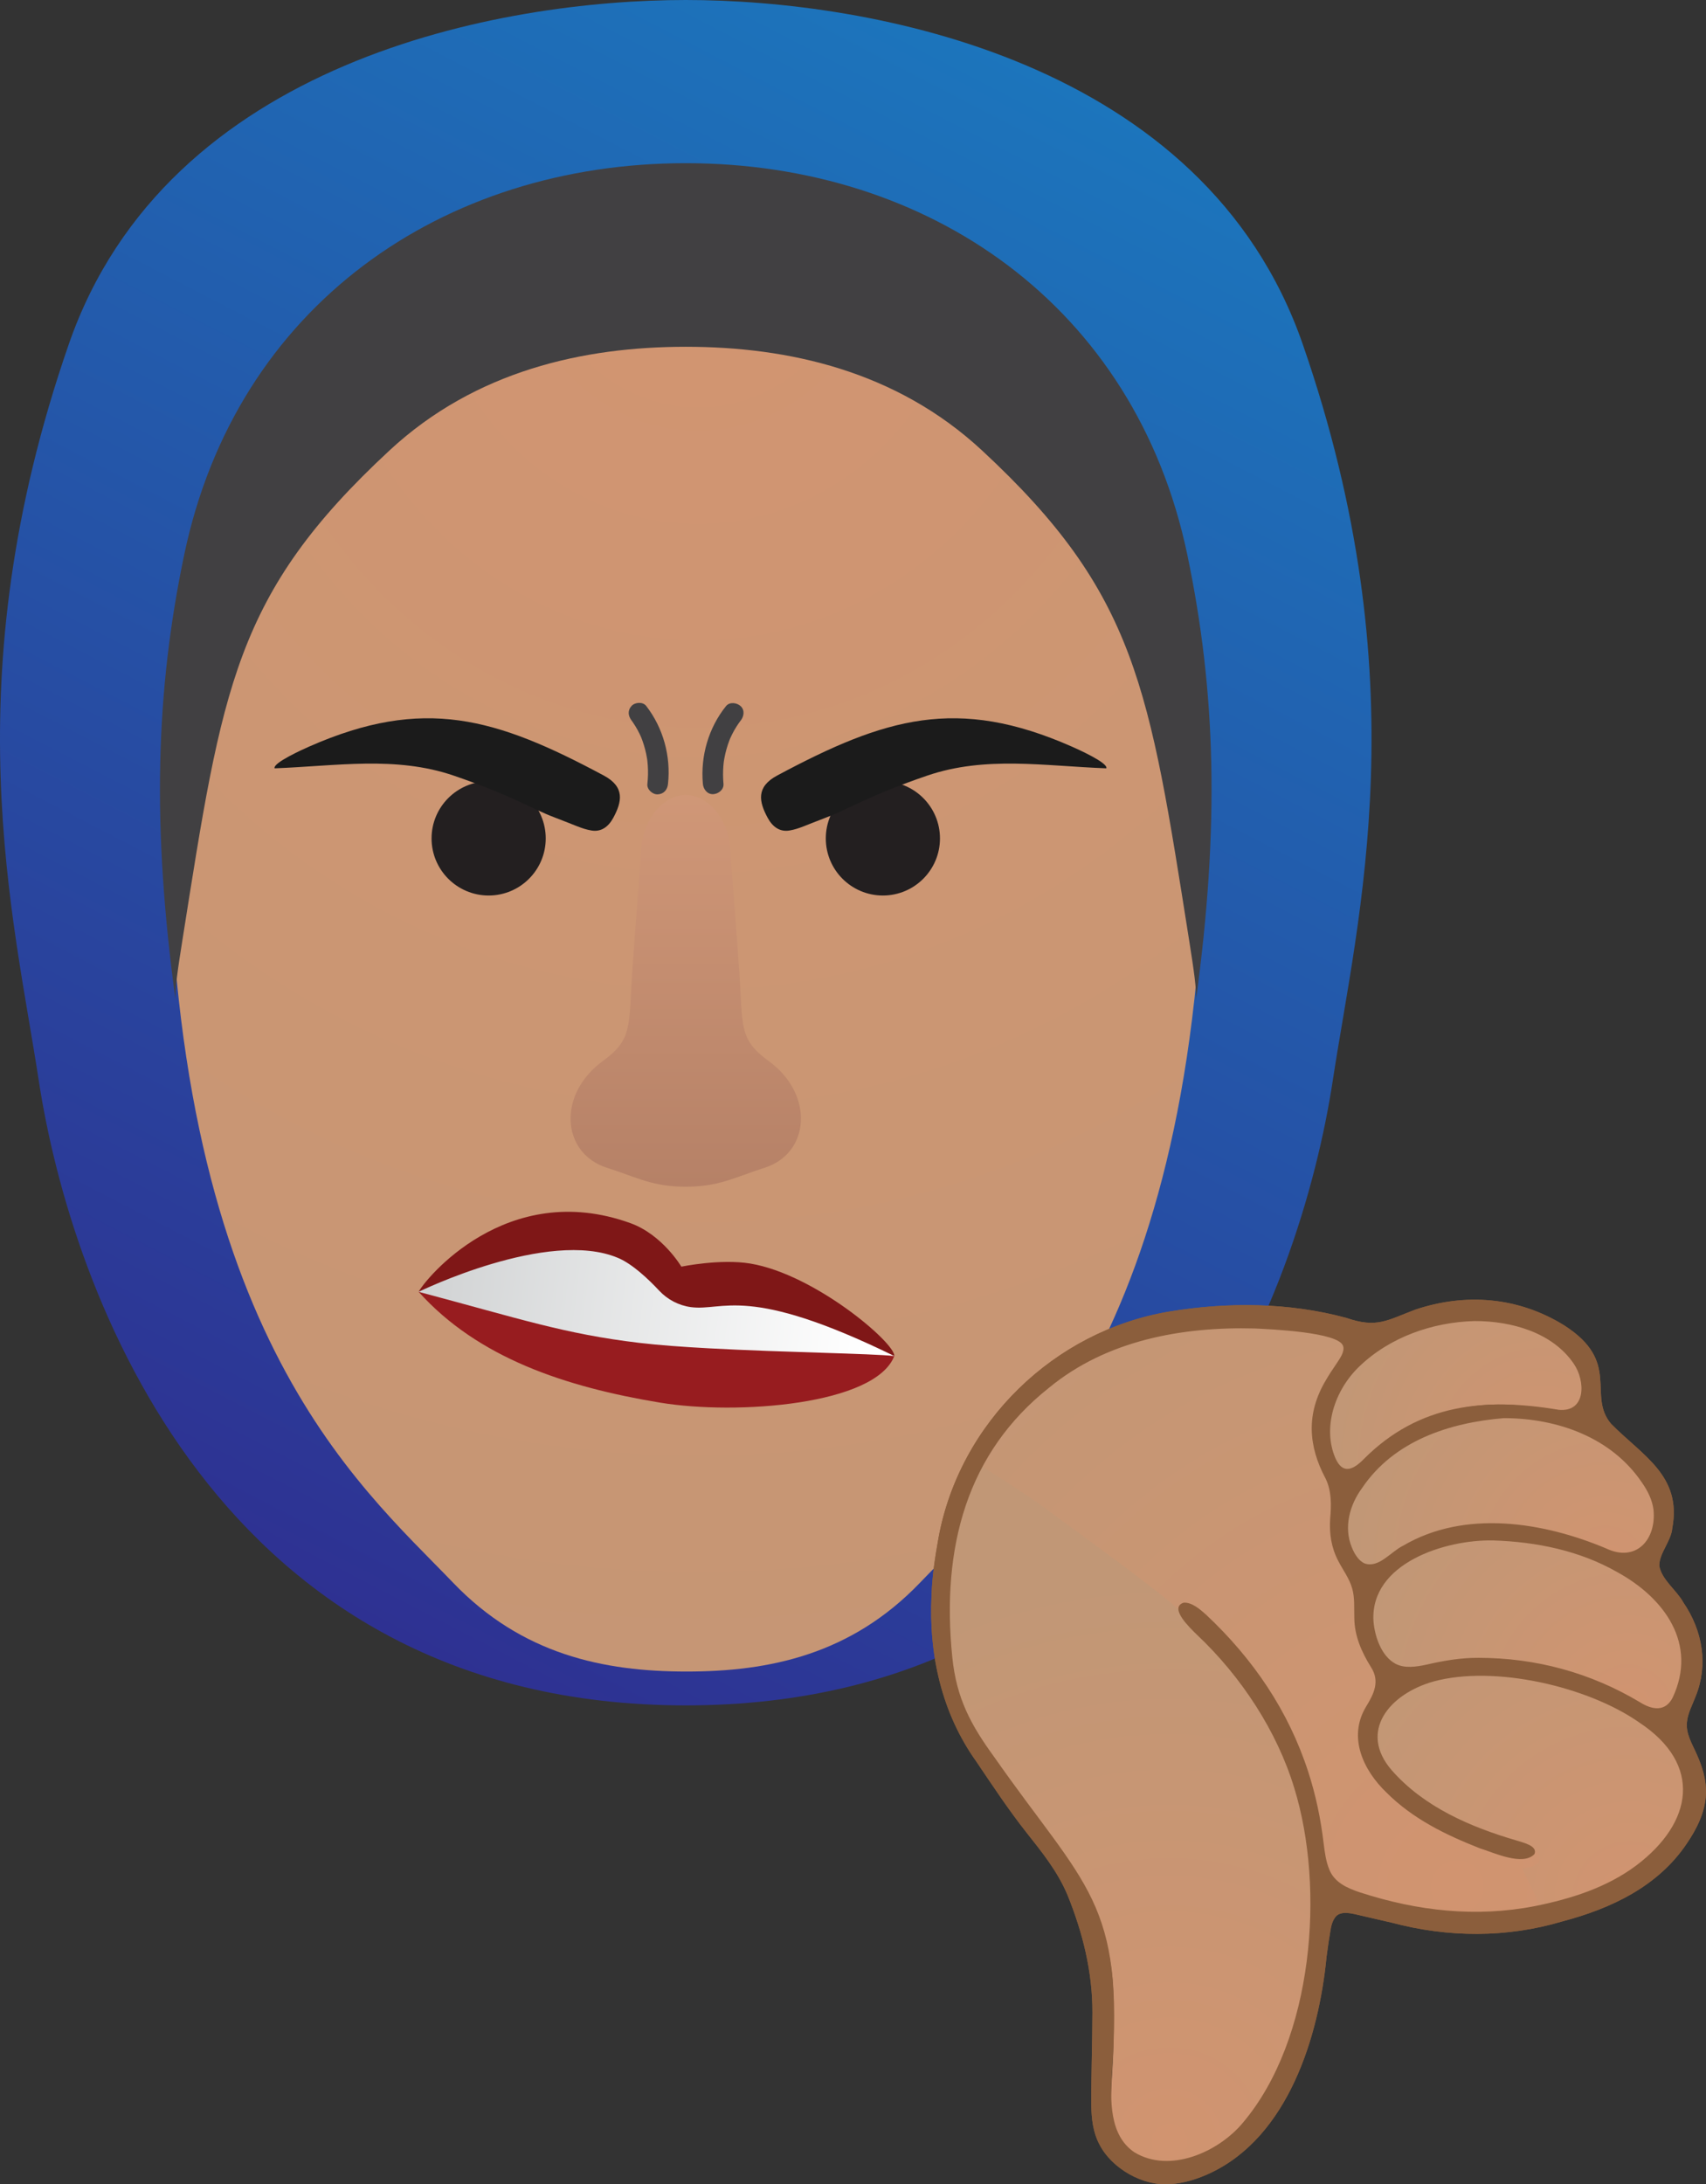 <?xml version="1.0" encoding="UTF-8"?>
<svg id="Layer_2" data-name="Layer 2" xmlns="http://www.w3.org/2000/svg" xmlns:xlink="http://www.w3.org/1999/xlink" viewBox="0 0 413.749 529.67">
  <rect x="0" y="0" width="413.749" height="529.67" fill="#333333" stroke="none"/>
  <defs>
    <style>
      .cls-1 {
        fill: url(#linear-gradient-2);
      }

      .cls-2 {
        fill: #231f20;
      }

      .cls-3 {
        fill: url(#radial-gradient-5);
      }

      .cls-4 {
        fill: #8b5e3c;
      }

      .cls-5 {
        fill: url(#radial-gradient);
      }

      .cls-6 {
        fill: url(#radial-gradient-3);
      }

      .cls-7 {
        fill: #971c1f;
      }

      .cls-8 {
        fill: url(#linear-gradient-3);
      }

      .cls-9 {
        fill: url(#radial-gradient-2);
      }

      .cls-10 {
        fill: url(#radial-gradient-4);
      }

      .cls-11 {
        fill: #1b1b1b;
      }

      .cls-12 {
        fill: url(#radial-gradient-6);
      }

      .cls-13 {
        fill: url(#radial-gradient-7);
      }

      .cls-14 {
        fill: url(#linear-gradient);
      }

      .cls-15 {
        fill: #414042;
      }

      .cls-16 {
        fill: #7f1717;
      }
    </style>
    <linearGradient id="linear-gradient" x1="255.622" y1="18.837" x2="67.323" y2="382.753" gradientUnits="userSpaceOnUse">
      <stop offset="0" stop-color="#1c75bc"/>
      <stop offset="1" stop-color="#2e3192"/>
    </linearGradient>
    <radialGradient id="radial-gradient" cx="113.935" cy="56.464" fx="113.935" fy="56.464" r="480.019" gradientTransform="translate(62.731) scale(.935 1)" gradientUnits="userSpaceOnUse">
      <stop offset="0" stop-color="#d29571"/>
      <stop offset="1" stop-color="#c19776"/>
    </radialGradient>
    <linearGradient id="linear-gradient-2" x1="166.315" y1="188.587" x2="166.315" y2="417.653" gradientUnits="userSpaceOnUse">
      <stop offset="0" stop-color="#d19878"/>
      <stop offset=".886" stop-color="#996955"/>
    </linearGradient>
    <linearGradient id="linear-gradient-3" x1="210.1" y1="321.992" x2="104.187" y2="308.427" gradientUnits="userSpaceOnUse">
      <stop offset="0" stop-color="#fff"/>
      <stop offset="1" stop-color="#d1d3d4"/>
    </linearGradient>
    <radialGradient id="radial-gradient-2" cx="-2386.147" cy="-864.587" fx="-2386.147" fy="-864.587" r="204.7" gradientTransform="translate(2727.947 -438.526) rotate(-.758) scale(1 -1)" gradientUnits="userSpaceOnUse">
      <stop offset="0" stop-color="#d19470"/>
      <stop offset="1" stop-color="#c19776"/>
    </radialGradient>
    <radialGradient id="radial-gradient-3" cx="-2344.363" cy="-822.381" fx="-2344.363" fy="-822.381" r="67.003" xlink:href="#radial-gradient-2"/>
    <radialGradient id="radial-gradient-4" cx="-2349.201" cy="-787.722" fx="-2349.201" fy="-787.722" r="61.509" xlink:href="#radial-gradient-2"/>
    <radialGradient id="radial-gradient-5" cx="-2308.785" cy="-603.305" fx="-2308.785" fy="-603.305" r="50.888" gradientTransform="translate(2784.022 -370.798) rotate(-.758) scale(1.048 -1.152)" xlink:href="#radial-gradient-2"/>
    <radialGradient id="radial-gradient-6" cx="-2456.778" cy="-925.452" fx="-2456.778" fy="-925.452" r="137.492" gradientTransform="translate(2727.947 -438.526) rotate(-.758) scale(1 -1)" gradientUnits="userSpaceOnUse">
      <stop offset="0" stop-color="#d19470"/>
      <stop offset="1" stop-color="#c19776"/>
    </radialGradient>
    <radialGradient id="radial-gradient-7" cx="-2344.399" cy="-867.881" fx="-2344.399" fy="-867.881" r="83.243" xlink:href="#radial-gradient-2"/>
  </defs>
  <g id="Bitmojis">
    <g id="Ethic_Front_Disapprove">
      <path class="cls-14" d="M323.246,261.93c-7.78,51.08-43.25,151.61-156.93,151.61S17.165,313.01,9.385,261.93c-6.04-39.63-21.01-96.78,7.29-178.44C40.556,14.55,121.616,0,166.315,0s125.76,14.55,149.64,83.49c28.3,81.66,13.33,138.81,7.29,178.44Z"/>
      <path class="cls-5" d="M223.112,383.805c-16.689,17.39-36.47,21.53-56.6,21.53s-39.92-4.14-56.609-21.53c-23.29-24.26-69.097-61.979-69.097-190.73-3.609-104.31,49.16-126,125.706-126s129.305,21.69,125.696,126c0,128.751-45.797,166.47-69.097,190.73Z"/>
      <path class="cls-15" d="M290.015,242.8c.319-2.37-.564-8.11-1.597-14.65-9.739-61.48-12.717-84.13-50.284-118.95-20.821-19.31-47.043-25.11-71.819-25.11s-50.997,5.8-71.819,25.11c-37.576,34.82-40.545,57.47-50.284,118.95-1.033,6.54-1.925,12.28-1.597,14.65-5.832-42.54-4.865-75.25,2.066-108.31,12.641-60.39,62.737-94.92,121.633-94.92s108.992,34.53,121.633,94.92c6.922,33.06,7.899,65.77,2.066,108.31Z"/>
      <circle class="cls-2" cx="118.509" cy="203.309" r="13.844"/>
      <circle class="cls-2" cx="214.122" cy="203.309" r="13.844"/>
      <path class="cls-1" d="M185.435,283.171c-7.534,2.423-11.098,4.595-19.122,4.595s-11.588-2.172-19.122-4.595c-11.07-3.548-12.05-17.825-.999-25.871,7.326-5.349,6.223-8.22,7.194-22.355.735-10.785,1.245-16.101,2.122-29.025.311-4.585,2.338-8.885,5.695-11.352,1.443-1.059,3.159-1.801,5.111-1.801s3.668.742,5.12,1.801c3.347,2.467,5.375,6.768,5.686,11.352.877,12.924,1.395,18.24,2.131,29.025.962,14.136-.141,17.007,7.194,22.355,11.041,8.045,10.07,22.323-1.009,25.871Z"/>
      <path class="cls-11" d="M110.055,188.086c-14.106-4.83-28.387-2.34-43.447-1.773-.545-1.314,7.166-4.744,8.368-5.273,27.815-12.258,45.293-6.996,71.47,7.027,5.143,2.755,4.41,6.341,2.283,10.26-1.197,2.206-2.968,3.471-5.335,3.053-2.363-.418-3.727-1.21-9.043-3.217s-10.189-5.247-24.295-10.077Z"/>
      <path class="cls-11" d="M224.861,188.086c14.106-4.83,28.387-2.34,43.447-1.773.545-1.314-7.166-4.744-8.368-5.273-27.815-12.258-45.293-6.996-71.47,7.027-5.143,2.755-4.41,6.341-2.283,10.26,1.197,2.206,2.968,3.471,5.335,3.053s3.727-1.21,9.043-3.217c5.316-2.006,10.189-5.247,24.295-10.077Z"/>
      <path class="cls-15" d="M153.178,174.71c-.369-.477.037.062.085.128.097.135.192.271.285.407.206.303.405.611.595.924.349.574.67,1.166.963,1.77.089.183.175.367.259.552.028.061.252.584.118.262s.081.207.105.27c.074.191.146.383.216.576.245.681.458,1.373.641,2.073.184.707.337,1.422.458,2.143.029.173.053.346.081.518.051.31-.045-.428.007.065.041.385.081.77.108,1.156.107,1.524.07,3.051-.095,4.569-.142,1.305,1.251,2.556,2.5,2.5,1.476-.066,2.348-1.102,2.5-2.5.732-6.741-1.145-13.591-5.29-18.949-.804-1.04-2.701-.909-3.536,0-1.012,1.102-.858,2.426,0,3.536h0Z"/>
      <path class="cls-15" d="M176.08,171.219c-4.243,5.275-6.218,12.12-5.615,18.86.116,1.299,1.067,2.564,2.5,2.5,1.255-.056,2.625-1.105,2.5-2.5-.133-1.485-.145-2.978-.018-4.464.018-.211.039-.421.062-.631.008-.069.084-.654.034-.295s.036-.224.047-.292c.034-.207.07-.414.108-.62.134-.718.301-1.43.499-2.134.196-.696.422-1.384.68-2.06.061-.16.127-.318.188-.477.108-.284-.171.374.028-.062.155-.34.311-.678.479-1.012.318-.63.665-1.246,1.042-1.842.178-.281.363-.559.555-.831.115-.163.232-.323.35-.483.313-.425-.264.329.097-.119.818-1.017,1.068-2.555,0-3.536-.909-.835-2.66-1.088-3.536,0h0Z"/>
      <path class="cls-8" d="M101.53,313.256s14.334-13.282,40.813-13.282,8.087,7.595,22.174,11.363c14.087,3.768,10.435-2.147,24.261,1.919s28.108,15.57,28.108,15.57c0,0-29.934,5.895-61.108,0s-33.098-7.2-33.098-7.2l-21.15-8.37Z"/>
      <path class="cls-7" d="M101.53,313.256c14.374,16.02,35.616,23.08,58.579,26.873,18.685,3.086,52.206.521,56.776-11.303-5.275-.613-26.831-.887-45.016-1.873-6.255-.339-12.111-.763-16.767-1.314-18.196-2.152-29.099-5.88-53.572-12.383h0"/>
      <path class="cls-16" d="M216.885,328.827c.328-3.062-19.206-19.814-34.914-22.427-7.266-1.209-16.728.75-16.728.75,0,0-4.553-7.732-12.354-10.55-30.114-10.878-49.935,13.806-51.359,16.656,0,0,31.397-15.381,48.355-8.226,3.498,1.476,7.367,5.145,9.97,7.928,2.042,2.183,4.757,3.616,7.72,4.008,7.951,1.051,13.582-5.629,49.311,11.86Z"/>
    </g>
    <g id="Hand5_ThumbsDown">
      <g>
        <polygon class="cls-4" points="320.408 459.677 340.023 464.565 371.272 466.132 380.545 462.445 374.011 429.666 344.484 412.634 326.791 360.203 329.672 331.353 332.173 324.098 302.86 319.338 278.35 322.392 257.478 331.026 236.473 351.102 231.048 368.597 320.408 459.677"/>
        <path class="cls-4" d="M362.022,371.055c13.292.636,26.008,3.88,36.882,13.351,7.214,6.283,11.089,14.709,8.76,25.6-.405,1.893-1.286,3.698-2.165,5.389-1.222,2.351-2.778,2.71-4.952,1.139-13.172-9.52-27.65-13.834-43.023-13.774-4.486.018-9.062,1.013-13.417,2.343-5.263,1.606-8.923-.66-10.887-7.733-2.518-9.07.761-16.593,9.402-21.413,6.109-3.407,12.556-5.099,19.4-4.902Z"/>
        <path class="cls-4" d="M364.725,340.545c10.375.979,20.38,2.637,28.757,10.339,3.203,2.945,6.063,6.691,8.366,10.648,3.132,5.381,2.125,12.902-2.206,17.014-1.31,1.245-4.268,1.526-5.867.668-9.595-5.144-19.623-8.036-30.062-8.513-11.579-.53-22.403,2.394-31.422,11.64-1.747,1.791-3.157,1.488-4.635-.532-3.662-5.005-4.325-12.296-1.369-17.903,5.529-10.489,13.69-16.898,23.627-20.096,4.827-1.554,9.867-2.205,14.81-3.264Z"/>
        <path class="cls-4" d="M357.661,318.065c7.711-.101,14.38,1.952,20.52,6.248,4.873,3.41,7.702,9.587,6.724,14.49-.611,3.064-1.864,4.202-4.855,3.698-5.896-.993-11.886-2.11-17.8-1.908-13.314.454-25.063,5.833-34.341,17.019-2.333,2.813-3.316,2.018-4.729-.752-4.181-8.195-1.587-19.973,6.092-27.204,8.391-7.903,18.233-11.115,28.389-11.592Z"/>
        <path class="cls-4" d="M285.903,390.359c3.991,3.585,7.705,7.467,11.212,11.525,17.16,19.853,23.869,43.26,21.39,69.74-1.266,13.521-3.971,26.607-10.883,38.305-5.213,8.823-11.939,15.829-22.432,17.142-9.426,1.179-15.562-4.243-15.781-14.165-.124-5.603.508-11.219.639-16.834.106-4.543.087-9.098-.078-13.64-.501-13.806-6.449-25.167-14.459-35.74-7.033-9.284-13.968-18.691-20.281-28.512-2.552-3.971-4.024-9.062-4.812-13.854-2.995-18.205-1.591-35.067,6.101-49.784,0,0,12.154,7.654,16.004,10.494,12.202,9.002,27.185,19.757,33.381,25.323Z"/>
        <path class="cls-4" d="M369.107,452.981c1.306.281,3.875-.662,4.164-1.645.844-2.867-1.743-2.468-3.288-2.899-11.479-3.204-22.312-7.848-31.384-16.53-11.044-10.569-4.39-20.009,4.688-24.141,7.384-3.361,15.096-3.2,22.67-2.204,12.738,1.675,24.959,5.461,35.317,14.36,8.897,7.644,9.864,18.079,2.502,27.475-7.695,9.822-18.152,14.026-29.306,16.713"/>
        <path class="cls-4" d="M402.421,379.632c-.008-3.006,2.862-5.88,3.154-9.073,2.356-12.704-7.135-17.501-14.843-25.29-5.876-6.953,2.572-14.974-11.407-23.901-11.143-6.896-23.92-7.876-36.068-3.794-6.803,2.544-9.279,4.593-16.786,1.988-13.959-3.762-28.789-3.849-42.918-1.516-27.805,4.677-50.843,26.867-55.961,55.003-.831,4.73-1.496,8.892-1.668,13.712-.722,14.434,2.459,28.638,10.877,40.419,3.899,5.783,7.803,11.677,12.096,17.127,3.799,4.81,7.597,9.455,10.042,15.31,3.654,9.041,6.032,18.552,6,28.389-.009,7.545-.314,15.015-.268,22.585.035,3.174.439,6.508,1.924,9.319,3.01,5.974,10.723,10.338,17.368,9.7,3.227-.196,6.571-1.263,9.572-2.668,18.883-8.887,26.322-33.079,28.195-52.488.28-2.232.616-4.464.991-6.618.255-1.627.954-3.395,2.315-3.778.907-.325,2.118-.208,3.444.078,3.026.687,6.044,1.422,9.034,2.088,13.666,3.634,27.854,3.745,41.469-.323,11.746-3.096,23.085-8.444,30.057-18.782,2.465-3.612,4.507-7.654,4.693-12.07.154-3.298-.872-6.66-2.231-9.655-1.089-2.495-2.697-5.008-2.368-7.836.201-2.144,1.367-4.23,2.123-6.256,3.058-7.584,1.708-15.837-3.012-22.74-1.66-2.99-5.22-5.474-5.816-8.813l-.009-.116ZM325.777,326.516c.339,1.39-.928,3.057-1.769,4.345-.887,1.294-1.73,2.563-2.502,3.912-4.738,7.994-4.265,15.83.006,23.805,1.454,3.04,1.376,6.381,1.092,9.652-.252,3.647.283,7.082,1.943,10.251,1.121,2.199,2.7,4.247,3.373,6.641.685,2.308.458,4.775.536,7.158.028,4.397,1.754,8.294,4.017,11.945,2.25,3.43.765,6.488-1.176,9.642-4.444,7.368-.682,15.39,4.937,20.784,6.409,6.419,14.43,10.314,22.706,13.559,3.396,1.051,10.344,4.36,13.2,1.402.869-2.018-2.753-2.8-4.324-3.304-11.118-3.248-22.442-8.096-30.269-17.022-8.174-9.39-.613-18.554,10.168-21.555,14.746-4.009,37.368,1.242,49.77,9.904,15.579,10.234,13.058,24.409-.676,34.743-7.167,5.356-15.835,8.077-24.53,9.829-14.365,2.8-28.467,1.197-42.347-3.288-3.103-1.023-6.336-2.418-7.567-5.648-.793-1.905-1.062-4.086-1.332-6.144-.722-6.161-1.954-11.942-3.753-17.482-4.806-14.825-13.343-27.363-24.791-38.117-1.465-1.306-3.48-3.056-5.452-2.891-3.629,1.258,1.662,6.201,3.22,7.741,10.826,10.193,19.498,23.516,23.648,37.24,7.494,24.303,4.64,60.823-12.421,81.064-5.924,7.177-17.812,12.453-26.384,7.213-6.106-4.127-5.8-12.625-5.44-19.235,3.032-41.622-6.267-44.81-28.473-76.516-5.768-7.904-9.209-14.327-10.219-24.189-2.756-26.935,3.658-49.775,23.491-65.472,13.977-11.493,32.223-14.798,49.855-14.342,3.481.181,20.519.857,21.437,4.289l.024.087ZM362.22,373.544c10.436.339,20.892,2.48,29.966,7.655,11.523,6.298,19.579,17.456,13.471,30.473-1.805,3.523-5.019,2.925-7.902,1.12-11.992-7.192-25.329-10.779-39.145-10.781-4.277-.031-8.432.669-12.608,1.642-2.474.535-5.371.977-7.581-.22-3.431-1.868-5.032-6.626-5.324-10.402-.754-13.99,17.455-19.721,28.972-19.489l.15.003ZM364.82,343.882c12.868.04,25.98,4.642,33.393,15.626,1.372,1.954,2.494,4.178,2.8,6.556.756,7.247-4.212,12.897-11.505,9.409-15.279-6.428-34.262-9.436-49.178-.679-2.892,1.361-5.92,5.544-9.365,4.326-1.357-.571-2.437-2.193-3.108-3.893-2.017-4.855-.544-10.303,2.488-14.401,7.767-11.499,21.227-15.844,34.327-16.939l.149-.006ZM357.666,320.342c8.853-.018,18.872,2.741,24.038,10.388,2.801,4.098,3.018,11.798-3.693,11.129-17.7-2.965-33.825-1.511-47.207,11.903-2.512,2.57-5.11,3.937-6.934-.169-3.138-7.286-.292-16.385,5.801-22.24,7.411-7.12,17.749-10.729,27.843-11.008l.151-.003Z"/>
      </g>
      <g>
        <polygon class="cls-9" points="320.408 459.677 340.023 464.565 371.272 466.132 380.545 462.445 374.011 429.666 344.484 412.634 326.791 360.203 329.672 331.353 332.173 324.098 302.86 319.338 278.35 322.392 257.478 331.026 236.473 351.102 231.048 368.597 320.408 459.677"/>
        <path class="cls-6" d="M362.022,371.055c13.292.636,26.008,3.88,36.882,13.351,7.214,6.283,11.089,14.709,8.76,25.6-.405,1.893-1.286,3.698-2.165,5.389-1.222,2.351-2.778,2.71-4.952,1.139-13.172-9.52-27.65-13.834-43.023-13.774-4.486.018-9.062,1.013-13.417,2.343-5.263,1.606-8.923-.66-10.887-7.733-2.518-9.07.761-16.593,9.402-21.413,6.109-3.407,12.556-5.099,19.4-4.902Z"/>
        <path class="cls-10" d="M364.725,340.545c10.375.979,20.38,2.637,28.757,10.339,3.203,2.945,6.063,6.691,8.366,10.648,3.132,5.381,2.125,12.902-2.206,17.014-1.31,1.245-4.268,1.526-5.867.668-9.595-5.144-19.623-8.036-30.062-8.513-11.579-.53-22.403,2.394-31.422,11.64-1.747,1.791-3.157,1.488-4.635-.532-3.662-5.005-4.325-12.296-1.369-17.903,5.529-10.489,13.69-16.898,23.627-20.096,4.827-1.554,9.867-2.205,14.81-3.264Z"/>
        <path class="cls-3" d="M357.661,318.065c7.711-.101,14.38,1.952,20.52,6.248,4.873,3.41,7.702,9.587,6.724,14.49-.611,3.064-1.864,4.202-4.855,3.698-5.896-.993-11.886-2.11-17.8-1.908-13.314.454-25.063,5.833-34.341,17.019-2.333,2.813-3.316,2.018-4.729-.752-4.181-8.195-1.587-19.973,6.092-27.204,8.391-7.903,18.233-11.115,28.389-11.592Z"/>
        <path class="cls-12" d="M285.903,390.359c3.991,3.585,7.705,7.467,11.212,11.525,17.16,19.853,23.869,43.26,21.39,69.74-1.266,13.521-3.971,26.607-10.883,38.305-5.213,8.823-11.939,15.829-22.432,17.142-9.426,1.179-15.562-4.243-15.781-14.165-.124-5.603.508-11.219.639-16.834.106-4.543.087-9.098-.078-13.64-.501-13.806-6.449-25.167-14.459-35.74-7.033-9.284-13.968-18.691-20.281-28.512-2.552-3.971-4.024-9.062-4.812-13.854-2.995-18.205-1.591-35.067,6.101-49.784,0,0,12.154,7.654,16.004,10.494,12.202,9.002,27.185,19.757,33.381,25.323Z"/>
        <path class="cls-13" d="M369.107,452.981c1.306.281,3.875-.662,4.164-1.645.844-2.867-1.743-2.468-3.288-2.899-11.479-3.204-22.312-7.848-31.384-16.53-11.044-10.569-4.39-20.009,4.688-24.141,7.384-3.361,15.096-3.2,22.67-2.204,12.738,1.675,24.959,5.461,35.317,14.36,8.897,7.644,9.864,18.079,2.502,27.475-7.695,9.822-18.152,14.026-29.306,16.713"/>
        <path class="cls-4" d="M402.421,379.632c-.008-3.006,2.862-5.88,3.154-9.073,2.356-12.704-7.135-17.501-14.843-25.29-5.876-6.953,2.572-14.974-11.407-23.901-11.143-6.896-23.92-7.876-36.068-3.794-6.803,2.544-9.279,4.593-16.786,1.988-13.959-3.762-28.789-3.849-42.918-1.516-27.805,4.677-50.843,26.867-55.961,55.003-.831,4.73-1.496,8.892-1.668,13.712-.722,14.434,2.459,28.638,10.877,40.419,3.899,5.783,7.803,11.677,12.096,17.127,3.799,4.81,7.597,9.455,10.042,15.31,3.654,9.041,6.032,18.552,6,28.389-.009,7.545-.314,15.015-.268,22.585.035,3.174.439,6.508,1.924,9.319,3.01,5.974,10.723,10.338,17.368,9.7,3.227-.196,6.571-1.263,9.572-2.668,18.883-8.887,26.322-33.079,28.195-52.488.28-2.232.616-4.464.991-6.618.255-1.627.954-3.395,2.315-3.778.907-.325,2.118-.208,3.444.078,3.026.687,6.044,1.422,9.034,2.088,13.666,3.634,27.854,3.745,41.469-.323,11.746-3.096,23.085-8.444,30.057-18.782,2.465-3.612,4.507-7.654,4.693-12.07.154-3.298-.872-6.66-2.231-9.655-1.089-2.495-2.697-5.008-2.368-7.836.201-2.144,1.367-4.23,2.123-6.256,3.058-7.584,1.708-15.837-3.012-22.74-1.66-2.99-5.22-5.474-5.816-8.813l-.009-.116ZM325.777,326.516c.339,1.39-.928,3.057-1.769,4.345-.887,1.294-1.73,2.563-2.502,3.912-4.738,7.994-4.265,15.83.006,23.805,1.454,3.04,1.376,6.381,1.092,9.652-.252,3.647.283,7.082,1.943,10.251,1.121,2.199,2.7,4.247,3.373,6.641.685,2.308.458,4.775.536,7.158.028,4.397,1.754,8.294,4.017,11.945,2.25,3.43.765,6.488-1.176,9.642-4.444,7.368-.682,15.39,4.937,20.784,6.409,6.419,14.43,10.314,22.706,13.559,3.396,1.051,10.344,4.36,13.2,1.402.869-2.018-2.753-2.8-4.324-3.304-11.118-3.248-22.442-8.096-30.269-17.022-8.174-9.39-.613-18.554,10.168-21.555,14.746-4.009,37.368,1.242,49.77,9.904,15.579,10.234,13.058,24.409-.676,34.743-7.167,5.356-15.835,8.077-24.53,9.829-14.365,2.8-28.467,1.197-42.347-3.288-3.103-1.023-6.336-2.418-7.567-5.648-.793-1.905-1.062-4.086-1.332-6.144-.722-6.161-1.954-11.942-3.753-17.482-4.806-14.825-13.343-27.363-24.791-38.117-1.465-1.306-3.48-3.056-5.452-2.891-3.629,1.258,1.662,6.201,3.22,7.741,10.826,10.193,19.498,23.516,23.648,37.24,7.494,24.303,4.64,60.823-12.421,81.064-5.924,7.177-17.812,12.453-26.384,7.213-6.106-4.127-5.8-12.625-5.44-19.235,3.032-41.622-6.267-44.81-28.473-76.516-5.768-7.904-9.209-14.327-10.219-24.189-2.756-26.935,3.658-49.775,23.491-65.472,13.977-11.493,32.223-14.798,49.855-14.342,3.481.181,20.519.857,21.437,4.289l.024.087ZM362.22,373.544c10.436.339,20.892,2.48,29.966,7.655,11.523,6.298,19.579,17.456,13.471,30.473-1.805,3.523-5.019,2.925-7.902,1.12-11.992-7.192-25.329-10.779-39.145-10.781-4.277-.031-8.432.669-12.608,1.642-2.474.535-5.371.977-7.581-.22-3.431-1.868-5.032-6.626-5.324-10.402-.754-13.99,17.455-19.721,28.972-19.489l.15.003ZM364.82,343.882c12.868.04,25.98,4.642,33.393,15.626,1.372,1.954,2.494,4.178,2.8,6.556.756,7.247-4.212,12.897-11.505,9.409-15.279-6.428-34.262-9.436-49.178-.679-2.892,1.361-5.92,5.544-9.365,4.326-1.357-.571-2.437-2.193-3.108-3.893-2.017-4.855-.544-10.303,2.488-14.401,7.767-11.499,21.227-15.844,34.327-16.939l.149-.006ZM357.666,320.342c8.853-.018,18.872,2.741,24.038,10.388,2.801,4.098,3.018,11.798-3.693,11.129-17.7-2.965-33.825-1.511-47.207,11.903-2.512,2.57-5.11,3.937-6.934-.169-3.138-7.286-.292-16.385,5.801-22.24,7.411-7.12,17.749-10.729,27.843-11.008l.151-.003Z"/>
      </g>
    </g>
  </g>
</svg>